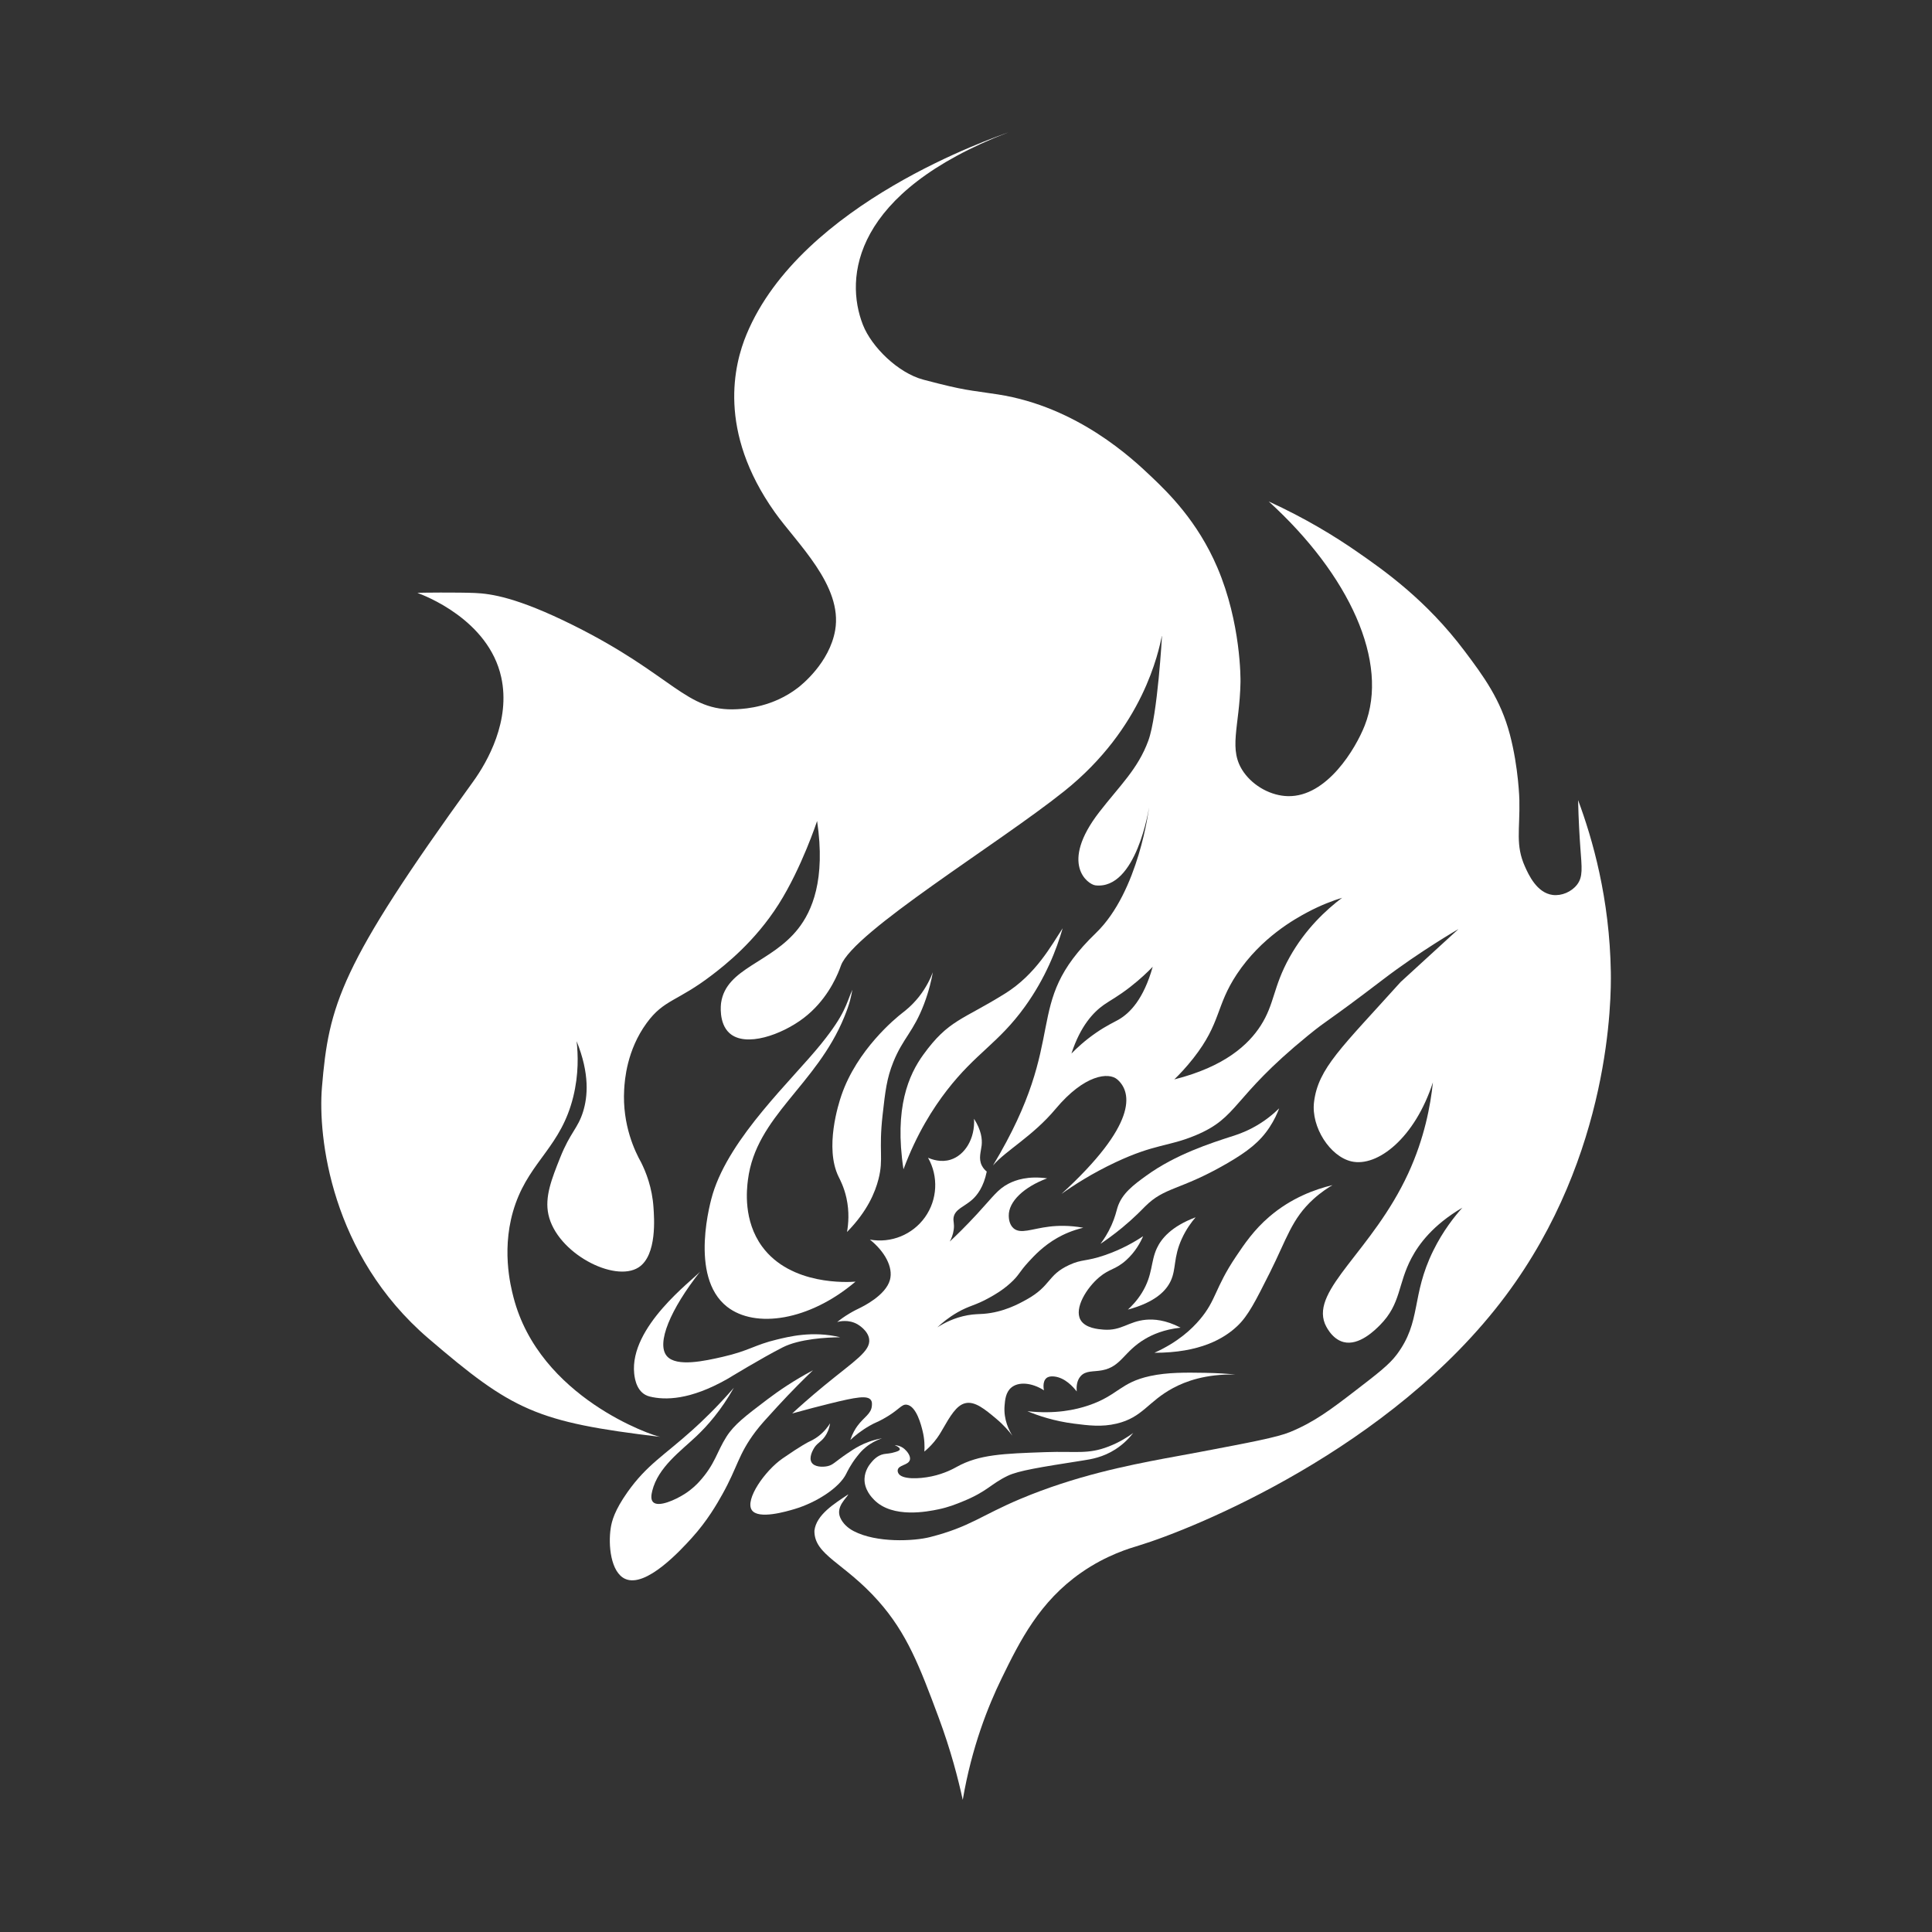 <?xml version="1.0" encoding="UTF-8" standalone="no"?>
<!DOCTYPE svg PUBLIC "-//W3C//DTD SVG 1.1//EN" "http://www.w3.org/Graphics/SVG/1.1/DTD/svg11.dtd">
<svg width="100%" height="100%" viewBox="0 0 1000 1000" version="1.1" xmlns="http://www.w3.org/2000/svg" xmlns:xlink="http://www.w3.org/1999/xlink" xml:space="preserve" xmlns:serif="http://www.serif.com/" style="fill-rule:evenodd;clip-rule:evenodd;stroke-linejoin:round;stroke-miterlimit:2;">
    <rect x="0" y="0" width="1000" height="1000" fill="#333333" stroke="none"/>
    <g transform="matrix(0.24,0,0,0.24,0,0)">
        <g id="页面-1" serif:id="页面 1" transform="matrix(4.167,0,0,4.167,0,0)">
            <rect x="0" y="0" width="1000" height="1000" style="fill:none;"/>
            <g id="图层-1" serif:id="图层 1">
                <g transform="matrix(1,0,0,1,667.375,504.456)">
                    <path d="M0,-8.912C-8.537,6.428 -7.654,15.096 -14.901,26.368C-21.155,36.094 -33.351,47.586 -59.604,54.198C-57.198,51.862 -53.607,48.164 -49.743,43.241C-35.255,24.786 -38.282,16.332 -27.172,-0.366C-14.573,-19.303 2.957,-28.926 9.157,-32.241C16.314,-36.068 22.702,-38.395 27.245,-39.809C19.093,-33.635 8.253,-23.741 0,-8.912M-88.464,23.273C-90.886,24.667 -94.659,26.312 -100.143,30.093C-105.878,34.047 -110.105,38.007 -112.853,40.831C-108.173,26.477 -101.467,19.42 -96.097,15.623C-92.831,13.314 -88.811,11.328 -82.337,6.282C-77.144,2.234 -73.256,-1.535 -70.78,-4.091C-75.518,12.703 -82.582,19.885 -88.464,23.273M-500.754,58.321C-502.883,83.866 -496.197,144.915 -445.643,188.247C-402.088,225.581 -389.849,231.541 -325.643,239.21C-329.161,238.79 -388.237,219.002 -401.637,166.878C-403.091,161.223 -408.397,140.582 -400.551,118.503C-392.599,96.123 -376.986,88.733 -370.693,63.231C-367.796,51.494 -368.18,41.214 -368.945,34.403C-362.056,51.477 -363.234,63.252 -365.585,70.852C-368.313,79.675 -372.209,81.531 -377.418,94.591C-381.86,105.728 -385.54,114.955 -383.539,124.157C-379.225,143.997 -349.414,159.569 -336.878,151.492C-327.144,145.221 -328.846,125.299 -329.148,120.588C-329.813,110.198 -333.091,102.085 -335.564,97.148C-338.647,91.651 -345.38,77.914 -344.329,59.457C-344.043,54.437 -342.979,39.139 -332.715,25.054C-323.717,12.705 -316.946,14.048 -298.743,0.081C-292.234,-4.913 -276.661,-17.066 -264.346,-36.522C-252.439,-55.332 -244.478,-79.544 -244.478,-79.545C-239.957,-48.994 -247.171,-32.843 -254.266,-23.813C-268.251,-6.013 -291.494,-3.512 -294.153,14.504C-294.247,15.142 -295.577,25.051 -289.843,30.234C-281.488,37.787 -262.785,31.099 -251.417,22.424C-240.08,13.773 -234.803,2.204 -232.873,-2.751C-232.472,-3.78 -232.216,-4.525 -232.133,-4.748C-225.663,-22.23 -150.843,-67.561 -116.505,-95.031C-75.6,-127.754 -67.744,-167.188 -65.959,-175.671C-65.959,-175.671 -68.229,-134.31 -73.044,-121.144C-78.413,-106.462 -87.872,-97.806 -98.39,-84.22C-119.277,-57.242 -104.268,-46.679 -100.435,-46.237C-79.18,-43.79 -72.679,-86.558 -72.679,-86.558C-72.679,-86.558 -77.91,-43.053 -100.143,-21.603C-139.514,16.38 -112.597,30.824 -153.465,98.755C-146.791,90.994 -132.853,83.601 -121.034,69.464C-106.133,51.641 -93.494,50.298 -89.041,54.271C-81.309,61.115 -78.936,77.707 -118.013,113.472C-111.794,109.043 -102.36,102.905 -90.117,97.143C-69.605,87.49 -62.822,89.064 -48.72,83.196C-25.981,73.735 -30.484,64.176 9.422,31.627C20.931,22.241 18.111,25.641 48.428,2.483C67.582,-12.149 87.464,-23.612 87.464,-23.612C87.464,-23.612 57.632,3.675 57.522,3.798C26.953,37.763 14.854,48.381 12.709,65.921C11.125,78.879 21.007,94.092 32.066,96.636C45.531,99.735 64.947,84.474 74.246,55.688C72.99,67.697 69.885,84.619 61.43,102.918C42.929,142.957 11.183,162.814 18.334,180.637C18.534,181.137 21.6,188.487 27.976,190.133C36.047,192.216 44.356,183.85 46.821,181.367C57.865,170.247 55.933,160.24 63.183,146.598C67.004,139.408 74.275,129.518 89.479,120.595C85.464,125.078 79.504,132.511 74.432,142.8C62.789,166.415 68.494,179.363 55.463,196.686C51.574,201.855 45.741,206.343 34.073,215.318C21.442,225.035 12.789,231.587 0.219,236.734C-6.296,239.403 -19.771,241.983 -46.456,247.034C-57.344,249.095 -60.082,249.52 -64.821,250.419C-83.799,254.018 -110.885,259.367 -139.368,271.357C-159.569,279.861 -165.31,285.79 -186.043,291.079C-194.44,293.221 -213.696,294.139 -225.487,288.011C-228.583,286.402 -231.171,284.048 -232.499,280.999C-234.966,275.333 -229.121,270.862 -228.335,268.947C-235.295,273.6 -244.951,279.466 -245.866,287.792C-246.021,300.453 -230.371,304.315 -212.777,324.168C-197.98,340.865 -191.491,357.796 -181.66,384.21C-175.199,401.569 -171.385,416.528 -169.097,427.087C-164.42,399.616 -155.897,378.404 -149.01,364.269C-139.484,344.722 -129.33,324.48 -107.813,309.486C-94.569,300.257 -82.488,296.827 -78.011,295.462C-49.748,286.845 52.563,245.577 111.873,166.186C166.645,92.87 166.518,11.44 166.321,-1.242C165.726,-39.443 156.84,-70.315 149.375,-90.356C149.624,-79.793 150.138,-71.385 150.543,-65.813C151.312,-55.243 151.999,-50.642 148.79,-46.53C145.953,-42.894 140.879,-40.677 136.227,-41.27C128.008,-42.319 123.744,-51.801 121.91,-55.879C116.84,-67.155 119.316,-74.822 118.988,-90.356C118.988,-90.356 118.636,-107.04 114.05,-124.398C109.272,-142.478 100.465,-154.432 90.647,-167.49C70.806,-193.88 49.29,-209.014 34.55,-219.205C23.592,-226.781 8.464,-236.136 -10.737,-244.917C30.974,-206.932 51.832,-161.728 38.932,-128.923C34.312,-117.174 19.444,-91.964 -0.804,-92.401C-9.477,-92.588 -18.443,-97.468 -23.593,-104.672C-32.024,-116.466 -25.774,-128.252 -25.346,-151.421C-25.321,-152.818 -25.043,-181.994 -37.326,-210.732C-47.603,-234.779 -62.834,-249.533 -71.51,-257.772C-80.998,-266.782 -109.534,-293.879 -150.903,-300.32C-166.098,-302.686 -167.181,-302.058 -189.45,-307.946C-202.611,-311.425 -216.303,-324.949 -220.765,-336.33C-230.363,-360.815 -226.071,-404.883 -145.43,-435.999C-152.254,-433.366 -252.643,-399.715 -281,-331.401C-287.428,-315.915 -296.202,-281.406 -266.391,-239.365C-254.996,-223.296 -231.123,-201.411 -235.128,-178.301C-238.064,-161.365 -252.693,-149.82 -254.412,-148.499C-267.296,-138.596 -281.119,-137.659 -285.967,-137.396C-312.384,-135.965 -318.669,-154.978 -370.714,-180.864C-399.95,-195.406 -413.401,-197.185 -421.538,-197.553C-429.513,-197.914 -451.336,-197.779 -451.338,-197.584C-448.018,-196.394 -414.531,-183.831 -407.96,-153.95C-403.019,-131.481 -415.057,-110.221 -422.559,-99.852C-491.569,-4.456 -497.199,15.655 -500.754,58.321" style="fill:white;fill-rule:nonzero;"/>
                </g>
                <g transform="matrix(1,0,0,1,504.122,751.27)">
                    <path d="M0,-172.237C0.572,-162.037 -4.682,-153.442 -12.107,-151.086C-17.153,-149.484 -21.833,-151.199 -23.812,-152.077C-18.319,-142.399 -18.933,-130.363 -25.382,-121.297C-31.823,-112.242 -42.973,-107.714 -53.906,-109.712C-46.315,-103.654 -41.705,-95.428 -43.534,-88.821C-45.759,-80.784 -57.531,-75.072 -59.604,-74.066C-60.188,-73.783 -61.956,-72.957 -64.279,-71.583C-67.269,-69.814 -69.512,-68.124 -70.853,-67.054C-69.754,-67.356 -64.981,-68.537 -60.334,-65.885C-59.908,-65.642 -54.919,-62.711 -54.289,-58.261C-53.396,-51.953 -61.885,-46.999 -77.659,-34.029C-84.912,-28.065 -90.583,-22.973 -94.121,-19.721C-86.327,-21.887 -79.698,-23.586 -74.651,-24.835C-61.011,-28.208 -55.089,-29.235 -53.322,-26.588C-52.73,-25.7 -52.805,-24.7 -52.884,-23.666C-53.2,-19.5 -56.929,-17.921 -60.334,-13.294C-61.48,-11.737 -62.934,-9.366 -64.027,-5.989C-61.91,-7.974 -58.549,-10.807 -53.906,-13.44C-50.896,-15.147 -50.441,-15.015 -47.186,-16.8C-38.552,-21.535 -37.689,-24.69 -34.769,-24.25C-29.77,-23.496 -27.321,-13.496 -26.608,-10.584C-25.556,-6.286 -25.538,-2.557 -25.711,0C-24.434,-1.057 -22.553,-2.751 -20.598,-5.113C-18.33,-7.853 -17.095,-10.125 -16.362,-11.394C-12.314,-18.406 -9.142,-23.898 -4.574,-25.022C0.422,-26.25 5.628,-21.894 11.541,-16.946C15.469,-13.659 18.189,-10.408 19.868,-8.181C18.287,-10.683 15.205,-16.381 15.8,-23.729C16.035,-26.626 16.36,-30.641 19.236,-33.086C22.984,-36.273 29.846,-35.754 36.19,-31.701C36.131,-31.947 35.169,-36.208 37.562,-38.102C37.879,-38.353 38.966,-39.125 41.489,-38.859C47.263,-38.251 51.573,-33.152 53.136,-31.116C52.948,-33.512 53.123,-36.691 55.132,-38.981C57.823,-42.05 61.78,-41.211 66.324,-42.073C76.235,-43.952 77.438,-51.744 88.529,-58.289C92.333,-60.534 98.262,-63.199 106.896,-64.132C99.098,-68.203 93.018,-68.587 88.967,-68.223C79.883,-67.404 76.335,-62.399 67.054,-63.11C64.398,-63.313 57.499,-63.841 55.075,-68.223C51.78,-74.177 58.176,-84.669 64.863,-90.282C70.207,-94.767 73.311,-94.1 78.887,-99.193C83.499,-103.405 86.064,-108.144 87.507,-111.465C83.221,-108.609 76.56,-104.703 67.785,-101.677C57.784,-98.228 56.042,-99.719 49.232,-96.564C37.744,-91.241 40.026,-85.76 27.026,-78.595C23.068,-76.413 15.241,-72.1 4.967,-71.29C2.134,-71.067 0.206,-71.197 -3.31,-70.562C-10.251,-69.308 -15.563,-66.489 -18.991,-64.278C-16.635,-66.513 -13.2,-69.389 -8.619,-72.021C-2.222,-75.696 0.421,-75.452 7.889,-79.617C10.739,-81.207 14.636,-83.41 18.845,-87.214C23.43,-91.357 23.124,-92.644 28.195,-98.171C31.197,-101.442 35.909,-106.501 43.096,-110.588C46.234,-112.373 50.709,-114.463 56.536,-115.847C49.199,-117.156 43.258,-116.939 39.005,-116.432C29.911,-115.346 24.102,-112.397 20.452,-115.555C18.066,-117.62 17.992,-121.093 17.972,-121.983C17.813,-129.41 25.855,-136.945 37.837,-141.413C28.041,-142.748 21.681,-140.64 17.823,-138.637C12.249,-135.744 9.946,-132.057 1.607,-123.005C-4.207,-116.695 -9.229,-111.82 -12.564,-108.689C-11.812,-110.068 -10.879,-112.164 -10.518,-114.825C-10.075,-118.091 -10.91,-119.138 -10.578,-121.156C-9.869,-125.464 -5.078,-126.715 -1.023,-130.31C1.658,-132.687 4.949,-136.915 6.574,-144.919C5.823,-145.53 4.776,-146.54 4.024,-148.041C2.198,-151.685 3.599,-155.25 3.944,-158.505C4.277,-161.639 3.816,-166.223 0,-172.237" style="fill:white;fill-rule:nonzero;"/>
                </g>
                <g transform="matrix(1,0,0,1,549.993,605.183)">
                    <path d="M0,-124.759C-3.194,-113.714 -8.859,-98.995 -19.576,-84.147C-33.265,-65.181 -44.84,-60.357 -59.896,-40.905C-67.002,-31.724 -75.541,-18.435 -82.393,0C-87.273,-31.915 -79.62,-48.98 -72.137,-59.313C-59.02,-77.427 -52.007,-77.134 -29.862,-90.938C-13.808,-100.945 -5.896,-115.857 0,-124.759" style="fill:white;fill-rule:nonzero;"/>
                </g>
                <g transform="matrix(1,0,0,1,482.793,637.615)">
                    <path d="M0,-134.401C-1.166,-131.356 -3.33,-126.569 -7.271,-121.628C-10.988,-116.969 -14.624,-114.256 -15.777,-113.364C-19.394,-110.57 -39.257,-94.277 -47.317,-70.701C-48.792,-66.388 -56.1,-43.612 -48.793,-28.633C-48.027,-27.064 -45.957,-23.234 -44.703,-17.531C-43.121,-10.338 -43.701,-4.085 -44.411,0C-33.851,-10.725 -29.84,-20.573 -28.1,-27.426C-25.403,-38.056 -28.112,-41.709 -26.004,-60.481C-24.614,-72.848 -23.871,-79.464 -20.452,-87.945C-15.431,-100.402 -10.01,-103.554 -4.521,-118.05C-1.961,-124.812 -0.678,-130.629 0,-134.401" style="fill:white;fill-rule:nonzero;"/>
                </g>
                <g transform="matrix(1,0,0,1,441.154,687.709)">
                    <path d="M0,-175.478C-0.775,-171.585 -1.147,-168.809 -4.196,-161.363C-18.769,-125.768 -49.828,-110.123 -54.049,-77.12C-54.7,-72.032 -56.515,-56.005 -46.756,-42.611C-31.882,-22.199 -1.934,-24.105 1.611,-24.383C-22.315,-4.073 -50.325,0 -64.862,-11.397C-84.832,-27.054 -73.124,-67.001 -72.264,-69.814C-63.222,-99.389 -31.371,-128.571 -16.139,-147.462C-3.472,-163.17 -3.315,-168.041 0,-175.478" style="fill:white;fill-rule:nonzero;"/>
                </g>
                <g transform="matrix(1,0,0,1,362.344,724.756)">
                    <path d="M0,-66.616C-15.358,-47.114 -22.809,-29.452 -17.202,-22.899C-12.214,-17.07 2.73,-20.474 11.641,-22.504C25.38,-25.633 28.246,-28.734 39.663,-31.445C45.579,-32.851 57.962,-36.158 72.533,-32.651C65.601,-32.582 51.445,-31.844 42.746,-27.418C31.64,-21.768 15.056,-11.603 13.915,-10.957C-5.186,-0.141 -18.078,0 -26.077,-1.972C-32.56,-3.571 -33.783,-10.661 -34.111,-13.805C-36.649,-38.118 -3.827,-62.211 0,-66.616" style="fill:white;fill-rule:nonzero;"/>
                </g>
                <g transform="matrix(1,0,0,1,379.801,812.98)">
                    <path d="M0,-94.725C-8.577,-84.842 -16.183,-77.592 -21.329,-72.958C-36.058,-59.692 -45.061,-54.86 -55.075,-40.673C-61.716,-31.263 -63.14,-25.761 -63.694,-22.266C-65.123,-13.249 -63.673,0.82 -56.244,4.176C-45.433,9.06 -27.148,-11.08 -21.767,-17.006C-13.672,-25.922 -8.677,-34.714 -5.99,-39.504C2.033,-53.805 2.155,-60.021 11.249,-72.081C13.823,-75.495 16.714,-78.643 22.497,-84.937C29.961,-93.061 36.432,-99.457 40.954,-103.785C31.034,-98.508 23.174,-93.123 17.384,-88.735C5.911,-80.041 0.174,-75.693 -3.863,-69.34C-8.836,-61.515 -9.665,-55.224 -17.823,-46.224C-18.846,-45.095 -21.401,-42.361 -25.419,-39.796C-30.259,-36.707 -38.992,-32.734 -41.781,-35.559C-43.058,-36.853 -42.76,-39.239 -42.219,-41.403C-39.165,-53.621 -27.568,-61.892 -19.284,-69.744C-13.766,-74.974 -6.633,-82.943 0,-94.725" style="fill:white;fill-rule:nonzero;"/>
                </g>
                <g transform="matrix(1,0,0,1,429.617,786.618)">
                    <path d="M0,-49.974C-1.128,-48.173 -2.993,-45.652 -5.917,-43.4C-8.116,-41.706 -10.022,-40.851 -11.011,-40.387C-11.011,-40.387 -14.567,-38.72 -24.58,-31.791C-33.753,-25.443 -44.123,-10.56 -40.539,-5.107C-37.183,0 -22.404,-4.405 -18.334,-5.618C-7.226,-8.929 4.731,-16.532 8.327,-23.806C8.749,-24.661 10.521,-28.474 13.915,-32.785C14.821,-33.936 15.805,-35.176 17.238,-36.516C18.963,-38.127 22.038,-40.538 26.88,-42.213C21.883,-41.317 18.034,-39.756 15.193,-38.269C12.771,-37.001 10.645,-35.557 8.67,-34.217C2.267,-29.869 1.558,-28.36 -1.534,-27.75C-4.046,-27.255 -8.119,-27.356 -9.569,-29.723C-11.025,-32.1 -9.136,-35.625 -8.619,-36.589C-6.907,-39.783 -4.899,-40.011 -2.703,-43.09C-1.554,-44.699 -0.482,-46.908 0,-49.974" style="fill:white;fill-rule:nonzero;"/>
                </g>
                <g transform="matrix(1,0,0,1,463.035,779.734)">
                    <path d="M0,-31.805C0.832,-31.756 3.124,-31.509 5.126,-29.755C6.354,-28.679 8.543,-26.1 7.829,-24.005C6.921,-21.338 2.027,-21.577 1.589,-18.931C1.465,-18.183 1.757,-17.566 1.859,-17.352C3.481,-13.929 12.491,-14.247 19.028,-15.608C25.97,-17.052 30.794,-19.811 32.176,-20.574C43.741,-26.969 56.076,-27.401 78.047,-28.171C94.166,-28.736 99.958,-26.901 110.771,-31.093C116.459,-33.298 120.745,-36.089 123.481,-38.105C121.625,-35.718 118.652,-32.445 114.277,-29.632C107.726,-25.42 101.526,-24.49 97.595,-23.872C75.262,-20.362 64.095,-18.607 58.472,-15.9C49.663,-11.658 48.055,-7.884 35.39,-2.715C31.628,-1.181 27.849,0.362 22.57,1.448C17.262,2.541 -0.998,6.3 -10.628,-3.482C-11.778,-4.65 -15.814,-8.75 -15.595,-14.439C-15.433,-18.628 -13.042,-21.658 -12.381,-22.474C-11.372,-23.718 -9.147,-26.462 -5.661,-27.148C-4.105,-27.455 -2.366,-27.338 0.621,-28.317C1.932,-28.747 2.619,-29.105 2.684,-29.614C2.82,-30.672 0.182,-31.733 0,-31.805" style="fill:white;fill-rule:nonzero;"/>
                </g>
                <g transform="matrix(1,0,0,1,639.399,737.447)">
                    <path d="M0,-26.058C-15.514,-26.387 -25.838,-22.507 -32.286,-19.046C-45.317,-12.05 -47.967,-3.84 -61.503,-0.639C-69.234,1.19 -76.026,0.323 -83.562,-0.639C-93.844,-1.951 -102.076,-4.746 -107.667,-7.067C-93.219,-5.469 -82.693,-7.782 -75.82,-10.134C-60.702,-15.308 -59.63,-21.912 -44.153,-25.268C-35.019,-27.248 -25.497,-27.093 -15.778,-26.935C-9.291,-26.829 -3.872,-26.427 0,-26.058" style="fill:white;fill-rule:nonzero;"/>
                </g>
                <g transform="matrix(1,0,0,1,689.653,700.165)">
                    <path d="M0,-86.801C-8.945,-84.661 -21.309,-80.241 -32.724,-70.439C-40.745,-63.552 -45.611,-56.313 -49.962,-49.841C-61.036,-33.367 -60.029,-27.43 -68.691,-17.208C-72.928,-12.207 -80.073,-5.481 -92.181,-0.025C-68.648,0 -56.195,-7.306 -49.232,-13.903C-43.643,-19.198 -39.906,-26.637 -32.432,-41.514C-23.692,-58.909 -21.177,-69.363 -9.788,-79.643C-5.916,-83.137 -2.302,-85.454 0,-86.801" style="fill:white;fill-rule:nonzero;"/>
                </g>
                <g transform="matrix(1,0,0,1,618.801,677.789)">
                    <path d="M0,-47.771C-2,-45.453 -4.851,-41.719 -7.17,-36.607C-11.6,-26.845 -9.966,-21.159 -12.856,-14.901C-15.133,-9.969 -20.591,-3.883 -35.061,0C-33.145,-1.734 -30.298,-4.624 -27.757,-8.766C-22.046,-18.071 -23.374,-24.736 -20.014,-31.847C-17.712,-36.721 -12.633,-43.019 0,-47.771" style="fill:white;fill-rule:nonzero;"/>
                </g>
                <g transform="matrix(1,0,0,1,662.043,643.75)">
                    <path d="M0,-70.122C-0.932,-67.64 -2.474,-64.122 -4.995,-60.302C-9.904,-52.864 -16.182,-47.835 -27.464,-41.343C-51.565,-27.474 -59.166,-29.567 -69.423,-19.309C-70.965,-17.768 -74.827,-13.686 -80.933,-8.619C-85.697,-4.665 -89.828,-1.77 -92.474,0C-90.879,-2.115 -88.69,-5.357 -86.776,-9.642C-84.891,-13.862 -84.274,-16.853 -83.708,-18.699C-81.474,-25.984 -75.42,-30.472 -68.661,-35.353C-53.55,-46.267 -35.617,-52.047 -23.958,-55.805C-22.151,-56.388 -18.387,-57.571 -13.732,-60.042C-7.387,-63.41 -2.842,-67.337 0,-70.122" style="fill:white;fill-rule:nonzero;"/>
                </g>
            </g>
        </g>
    </g>
</svg>
